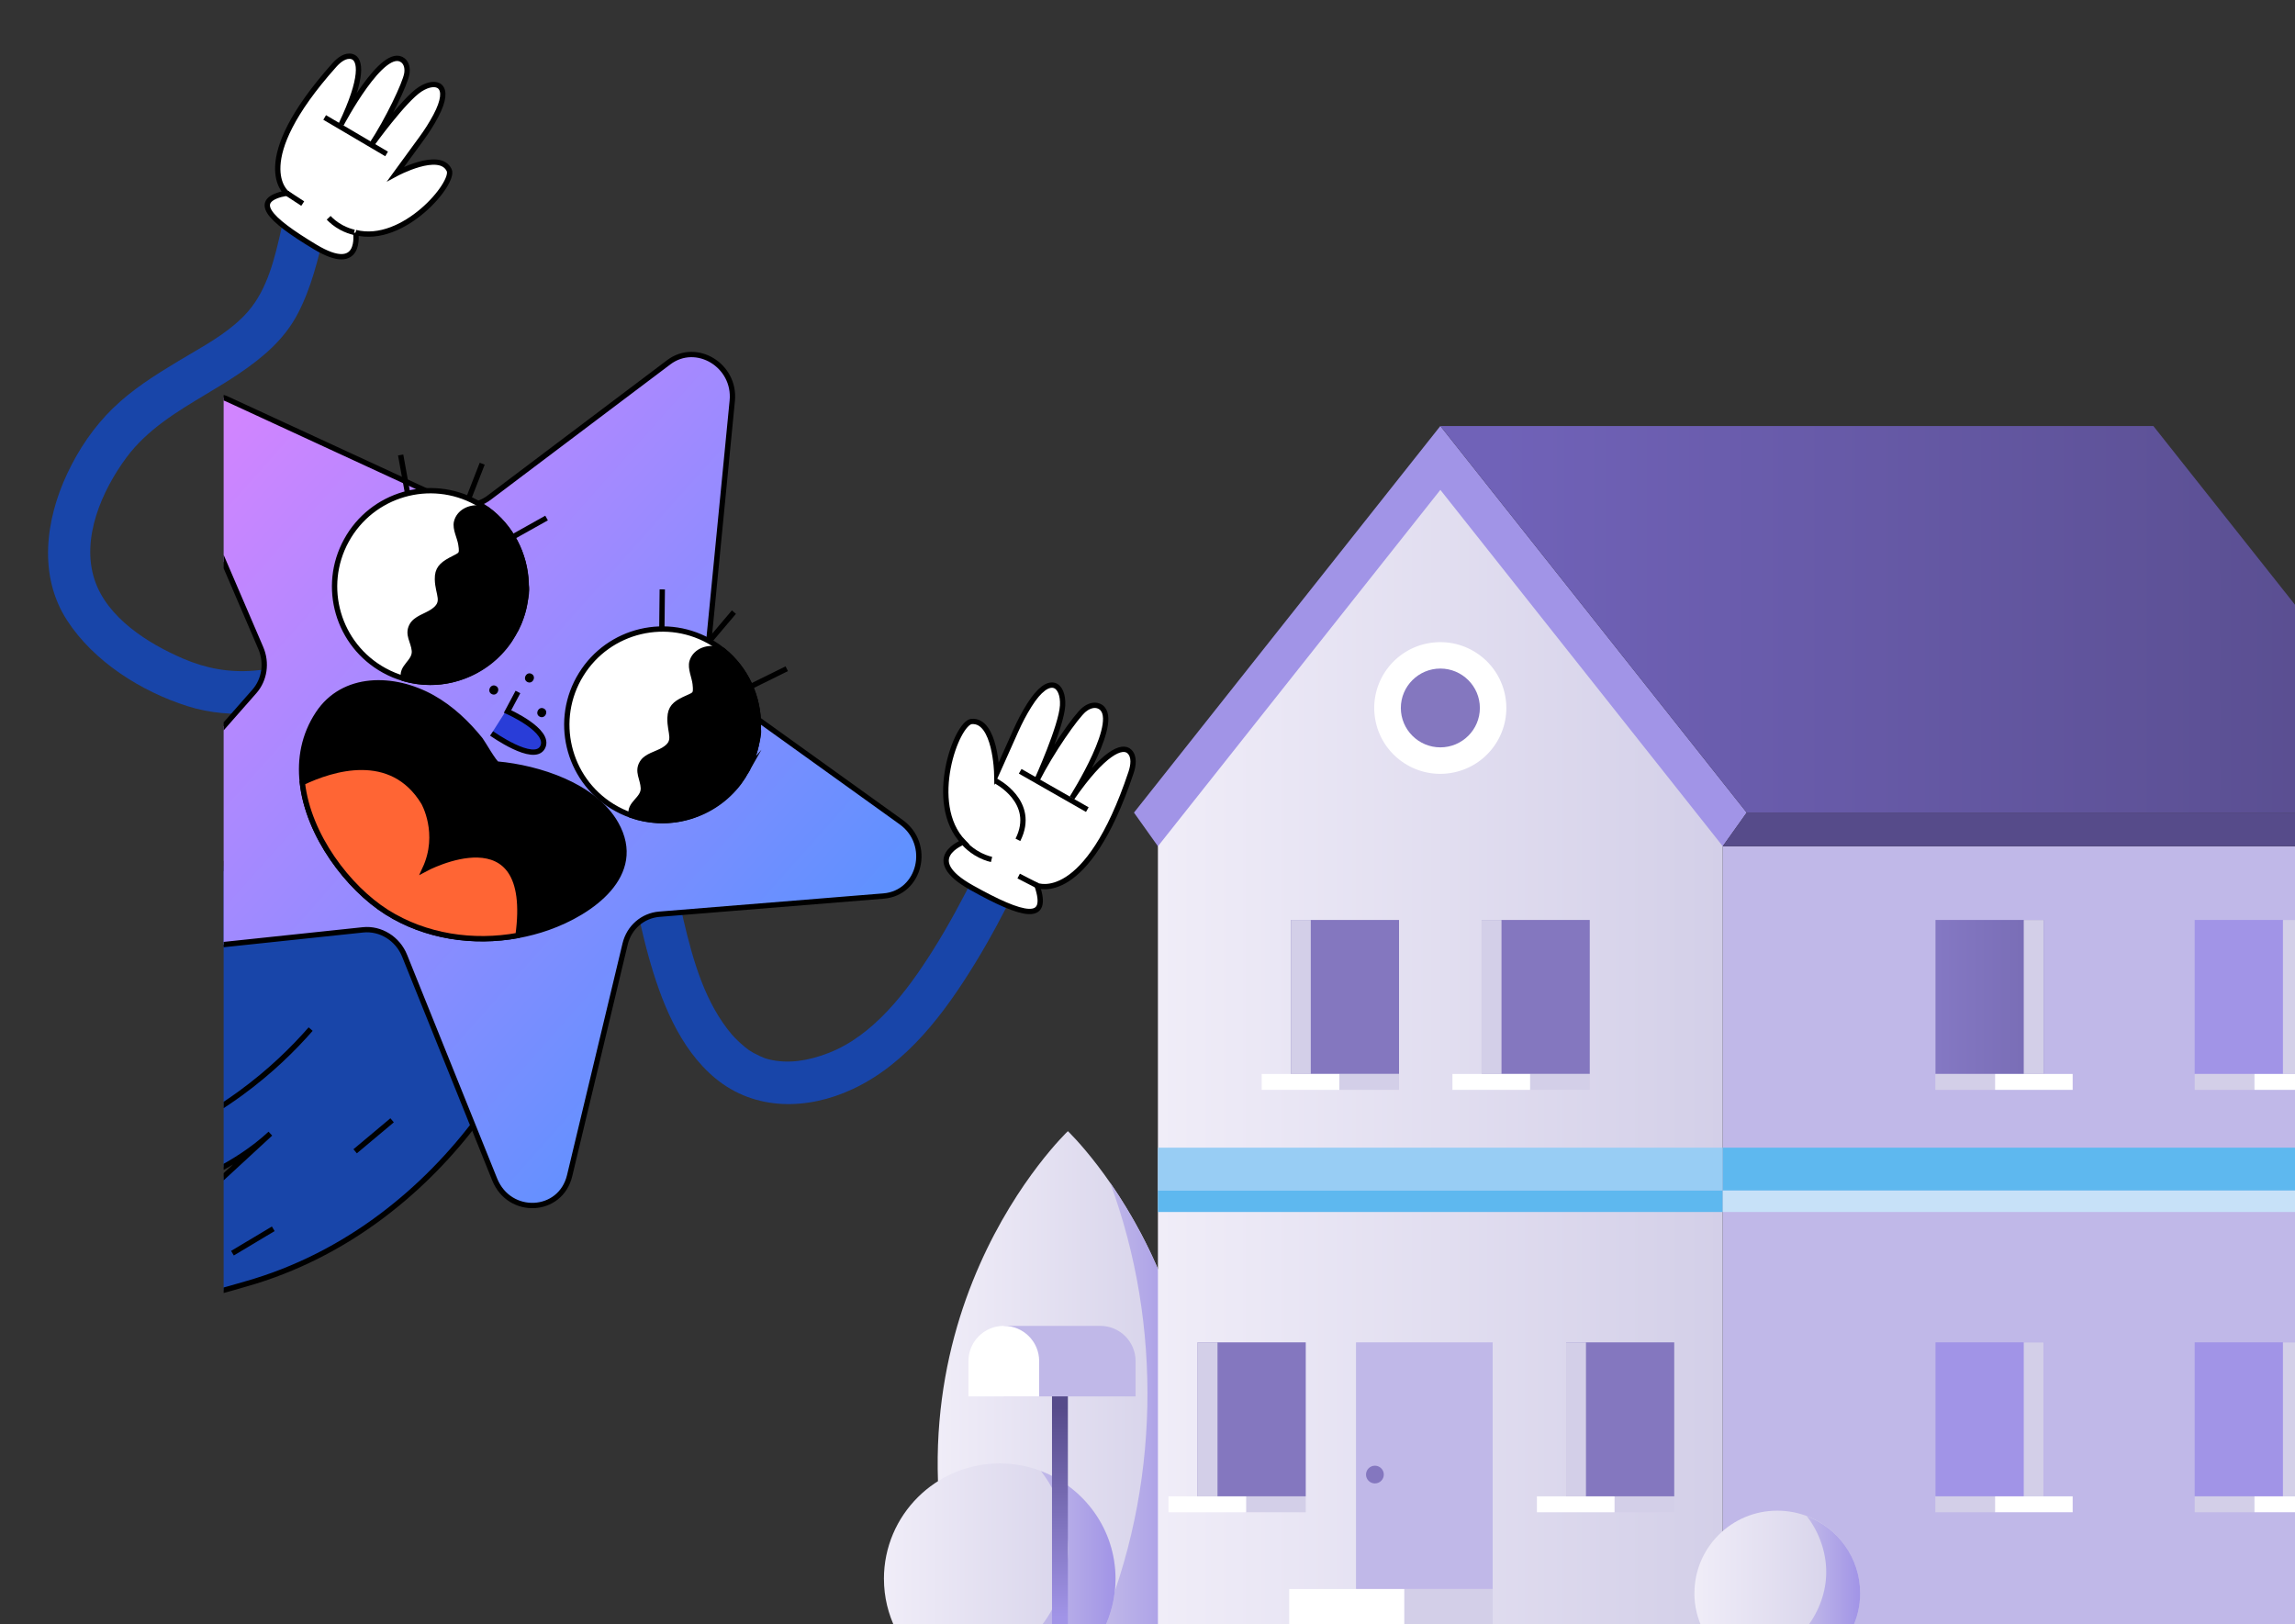 <svg width="431" height="305" viewBox="0 0 431 305" fill="none" xmlns="http://www.w3.org/2000/svg">
<rect x="0" y="0" width="431" height="305" fill="#333333" stroke="none"/>
<path fill-rule="evenodd" clip-rule="evenodd" d="M33.257 67.951C29.026 70.502 24.788 73.181 21.246 76.642L21.238 76.635C17.61 80.179 14.775 84.364 12.629 88.935C8.562 97.582 7.152 108.088 12.59 116.488C17.602 124.24 26.5 129.844 35.207 132.61C39.463 133.962 43.794 134.265 48.107 133.919L50.556 131.424L49.332 125.774C48.771 125.846 48.209 125.905 47.645 125.949C42.985 126.322 38.64 125.516 34.362 123.671C27.798 120.845 20.114 116.029 17.756 108.862C15.201 101.09 19.143 92.132 23.726 85.941C27.629 80.666 33.215 77.317 38.768 73.988C40.837 72.748 42.901 71.51 44.872 70.177C49.338 67.152 53.387 63.768 55.927 58.892C58.475 54.016 59.725 48.731 60.983 43.416C61.008 43.311 61.033 43.206 61.058 43.101C61.559 40.976 60.624 38.749 58.417 38.054C56.449 37.437 53.872 38.583 53.37 40.694C53.199 41.416 53.031 42.151 52.862 42.895C51.616 48.368 50.272 54.276 46.543 58.536C43.622 61.874 39.554 64.253 35.673 66.522C34.855 67.001 34.046 67.475 33.257 67.951Z" fill="#1845A9"/>
<path d="M66.804 43.675C66.804 43.675 68.086 51.732 59.174 46.37C50.269 41.016 47.062 37.566 53.829 36.258C53.829 36.258 46.426 30.541 62.801 12.209C63.646 11.261 64.872 10.291 66.095 10.618C67.808 11.087 68.237 14.632 64.069 23.362C64.069 23.362 71.95 8.349 75.692 11.351C76.404 11.919 76.555 12.952 76.401 13.846C76.096 15.691 72.828 22.571 69.809 27.128C69.809 27.128 75.865 18.714 78.905 16.762C81.938 14.804 84.967 15.884 81.847 21.757C81.041 23.276 80.118 24.718 79.099 26.1L74.325 32.642C74.325 32.642 82.568 28.175 84.357 31.954C85.484 34.326 75.787 45.951 66.782 43.669" fill="white"/>
<path d="M66.804 43.675C66.804 43.675 68.086 51.732 59.174 46.37C50.269 41.016 47.062 37.566 53.829 36.258C53.829 36.258 46.426 30.541 62.801 12.209C63.646 11.261 64.872 10.291 66.095 10.618C67.808 11.087 68.237 14.632 64.069 23.362C64.069 23.362 71.95 8.349 75.692 11.351C76.404 11.919 76.555 12.952 76.401 13.846C76.096 15.691 72.828 22.571 69.809 27.128C69.809 27.128 75.865 18.714 78.905 16.762C81.938 14.804 84.967 15.884 81.847 21.757C81.041 23.276 80.118 24.718 79.099 26.1L74.325 32.642C74.325 32.642 82.568 28.175 84.357 31.954C85.484 34.326 75.787 45.951 66.782 43.669L66.804 43.675Z" stroke="black" stroke-miterlimit="10"/>
<path d="M72.603 28.908L60.971 22.059" stroke="black" stroke-miterlimit="10"/>
<path d="M61.722 40.898C62.227 41.429 63.011 42.128 64.107 42.717C65.021 43.21 65.865 43.48 66.511 43.628" stroke="black" stroke-miterlimit="10"/>
<path d="M56.852 38.231L53.836 36.264" stroke="black" stroke-miterlimit="10"/>
<g clip-path="url(#clip0_2001_2459)">
<path d="M95.583 201.183C96.169 202.764 90.764 208.796 89.987 209.832C84.82 216.814 78.704 223.071 71.771 228.291C64.126 234.055 55.462 238.481 46.248 241.091C44.197 241.673 42.111 242.307 40.001 242.852L40.001 222.831C43.593 219.519 47.187 216.208 50.776 212.891C47.551 215.872 43.817 218.275 39.863 220.254L39.863 166.26C40.289 165.647 43.477 159.969 43.805 160.007L82.188 164.759C82.188 164.759 95.581 201.141 95.596 201.154L95.583 201.183Z" fill="#1845A9" stroke="black" stroke-miterlimit="10"/>
<path d="M58.337 193.257C55.133 196.925 50.803 201.21 45.145 205.33C37.578 210.842 30.306 214.098 24.809 216.055" stroke="black" stroke-miterlimit="10"/>
<path d="M73.638 210.386L66.697 216.201" stroke="black" stroke-miterlimit="10"/>
<path d="M51.317 230.758L43.654 235.34" stroke="black" stroke-miterlimit="10"/>
<path d="M120.168 146.834C122.54 146.699 124.051 148.475 124.422 150.628C125.7 158.119 126.63 165.446 128.349 172.714C130.163 180.415 132.379 188.313 137.482 194.324C137.534 194.371 137.905 194.782 137.988 194.869C138.267 195.158 138.552 195.439 138.851 195.719C139.194 196.025 139.545 196.338 139.902 196.629C140.029 196.742 140.649 197.189 140.613 197.184C141.254 197.607 141.941 197.979 142.646 198.3C142.996 198.464 143.351 198.606 143.706 198.749C143.951 198.82 144.203 198.898 144.447 198.954C148.053 199.825 151.757 199.216 155.562 197.759C164.08 194.488 170.378 186.103 175.131 178.564C181.183 168.968 185.781 158.598 190.818 148.458C193.13 143.807 200.346 147.389 198.041 152.032C193.226 161.713 188.82 171.598 183.158 180.832C177.425 190.19 170.351 199.746 160.149 204.515C151.685 208.477 141.837 208.672 134.375 202.527C127.543 196.89 124.077 187.796 121.775 179.514C119.189 170.199 117.996 160.614 116.375 151.103C116.011 148.956 118.164 146.963 120.168 146.848" fill="#1845A9"/>
<path d="M180.911 158.14C180.911 158.14 172.71 161.251 182.47 166.699C192.223 172.154 197.154 173.295 194.756 166.293C194.756 166.293 204.043 170.153 212.41 145.069C212.839 143.777 213.091 142.112 212.129 141.147C210.777 139.794 207.243 141.292 201.316 149.847C201.316 149.847 211.117 134.47 206.327 132.584C205.414 132.225 204.382 132.631 203.617 133.249C202.054 134.521 197.382 141.248 194.742 146.491C194.742 146.491 199.353 136.347 199.556 132.468C199.759 128.589 197.138 126.346 193.333 132.385C192.346 133.943 191.498 135.585 190.744 137.272L187.19 145.223C187.19 145.223 186.953 135.137 182.476 135.485C179.663 135.71 173.998 150.957 180.925 158.139" fill="white"/>
<path d="M180.911 158.14C180.911 158.14 172.71 161.251 182.47 166.699C192.223 172.154 197.154 173.295 194.756 166.293C194.756 166.293 204.043 170.153 212.41 145.069C212.839 143.777 213.091 142.112 212.129 141.147C210.777 139.794 207.243 141.292 201.316 149.847C201.316 149.847 211.117 134.47 206.327 132.584C205.414 132.225 204.382 132.631 203.617 133.249C202.054 134.521 197.382 141.248 194.742 146.491C194.742 146.491 199.353 136.347 199.556 132.468C199.759 128.589 197.138 126.346 193.333 132.385C192.346 133.943 191.498 135.585 190.744 137.272L187.19 145.223C187.19 145.223 186.953 135.137 182.476 135.485C179.663 135.71 173.998 150.957 180.925 158.139L180.911 158.14Z" stroke="black" stroke-miterlimit="10"/>
<path d="M191.589 144.844L204.197 152.041" stroke="black" stroke-miterlimit="10"/>
<path d="M186.982 146.645C186.982 146.645 194.764 150.569 191.164 157.716" stroke="black" stroke-miterlimit="10"/>
<path d="M186.212 161.406C185.443 161.217 184.382 160.86 183.243 160.153C182.296 159.562 181.594 158.923 181.11 158.398" stroke="black" stroke-miterlimit="10"/>
<path d="M191.305 164.515L194.757 166.293" stroke="black" stroke-miterlimit="10"/>
<path d="M132.826 123.339L137.519 75.256C138.166 68.611 130.777 64.125 125.596 68.027L91.83 93.48C89.712 95.075 86.902 95.356 84.451 94.228L42.824 75.008C36.597 72.135 30.408 78.474 33.17 84.903L48.973 121.692C50.166 124.471 49.696 127.657 47.768 129.849L15.388 166.641C10.846 171.809 15.138 180.218 21.953 179.503L68.15 174.621C71.479 174.268 74.696 176.265 75.993 179.499L92.893 221.474C95.667 228.369 105.272 227.89 106.976 220.781L117.398 177.271C118.141 174.169 120.705 171.94 123.814 171.684L165.93 168.269C172.832 167.711 175.028 158.548 169.244 154.395L136.081 130.583C133.791 128.943 132.527 126.154 132.805 123.348" fill="url(#paint0_linear_2001_2459)"/>
<path d="M132.826 123.339L137.519 75.256C138.166 68.611 130.777 64.125 125.596 68.027L91.83 93.48C89.712 95.075 86.902 95.356 84.451 94.228L42.824 75.008C36.597 72.135 30.408 78.474 33.17 84.903L48.973 121.692C50.166 124.471 49.696 127.657 47.768 129.849L15.388 166.641C10.846 171.809 15.138 180.218 21.953 179.503L68.15 174.621C71.479 174.268 74.696 176.265 75.993 179.499L92.893 221.474C95.667 228.369 105.272 227.89 106.976 220.781L117.398 177.271C118.141 174.169 120.705 171.94 123.814 171.684L165.93 168.269C172.832 167.711 175.028 158.548 169.244 154.395L136.081 130.583C133.791 128.943 132.527 126.154 132.805 123.348L132.826 123.339Z" stroke="black" stroke-miterlimit="10"/>
<path d="M96.97 118.068C96.85 118.322 96.021 119.793 95.707 120.25C91.305 126.749 83.215 129.571 75.832 127.422C74.572 127.062 73.347 126.558 72.169 125.911C63.46 121.132 60.271 110.195 65.063 101.485C69.841 92.777 80.778 89.587 89.488 94.379C90.175 94.751 90.83 95.174 91.45 95.62C96.002 98.929 98.615 104.113 98.817 109.505C98.82 109.682 98.823 109.859 98.833 110.028C98.854 112.74 98.26 115.494 96.984 118.067" fill="white"/>
<path d="M96.97 118.068C96.85 118.322 96.021 119.793 95.707 120.25C91.305 126.749 83.215 129.571 75.832 127.422C74.572 127.062 73.347 126.558 72.169 125.911C63.46 121.132 60.271 110.195 65.063 101.485C69.841 92.777 80.778 89.587 89.488 94.379C90.175 94.751 90.83 95.174 91.45 95.62C96.002 98.929 98.615 104.113 98.817 109.505C98.82 109.682 98.823 109.859 98.833 110.028C98.854 112.74 98.26 115.494 96.984 118.067L96.97 118.068Z" stroke="black" stroke-miterlimit="10"/>
<path d="M96.941 118.055C94.218 123.438 88.799 127.381 82.703 128.042C82.069 128.106 81.434 128.143 80.789 128.144C79.118 128.141 77.439 127.904 75.833 127.436C75.176 125.229 78.008 124.351 77.822 122.202C77.656 120.419 76.444 119.164 77.353 117.483C78.083 116.124 79.965 115.726 81.267 114.837C83.838 113.096 82.207 111.709 82.152 108.766C82.116 106.898 82.941 106.093 84.603 105.176C86.525 104.117 86.909 104.393 86.55 102.197C86.34 100.87 85.443 99.306 85.739 98.043C86.167 96.241 88.113 95.095 90.392 95.439C90.735 95.491 91.093 95.555 91.436 95.621C95.988 98.93 98.601 104.113 98.803 109.506C98.77 109.664 98.78 109.833 98.826 110.022C99.025 110.896 98.734 112.138 98.594 113.017C98.312 114.789 97.743 116.479 96.948 118.048" fill="black"/>
<path d="M96.941 118.055C94.218 123.438 88.799 127.381 82.703 128.042C82.069 128.106 81.434 128.143 80.789 128.144C79.118 128.141 77.439 127.904 75.833 127.436C75.176 125.229 78.008 124.351 77.822 122.202C77.656 120.419 76.444 119.164 77.353 117.483C78.083 116.124 79.965 115.726 81.267 114.837C83.838 113.096 82.207 111.709 82.152 108.766C82.116 106.898 82.941 106.093 84.603 105.176C86.525 104.117 86.909 104.393 86.55 102.197C86.34 100.87 85.443 99.306 85.739 98.043C86.167 96.241 88.113 95.095 90.392 95.439C90.735 95.491 91.093 95.555 91.436 95.621C95.988 98.93 98.601 104.113 98.803 109.506C98.77 109.664 98.78 109.833 98.826 110.022C99.025 110.896 98.734 112.138 98.594 113.017C98.312 114.789 97.743 116.479 96.948 118.048L96.941 118.055Z" stroke="black" stroke-miterlimit="10"/>
<path d="M102.644 97.281L96.007 100.997" stroke="black" stroke-miterlimit="10"/>
<path d="M90.557 87.08L88.006 93.621" stroke="black" stroke-miterlimit="10"/>
<path d="M75.243 85.442L76.58 92.837" stroke="black" stroke-miterlimit="10"/>
<path d="M140.168 144.84C140.033 145.081 139.131 146.514 138.788 146.959C134.054 153.229 125.827 155.633 118.572 153.116C117.337 152.698 116.136 152.122 114.991 151.423C106.54 146.205 103.909 135.122 109.127 126.671C114.337 118.214 125.427 115.589 133.885 120.814C134.553 121.222 135.181 121.675 135.775 122.151C140.149 125.69 142.507 130.994 142.426 136.389C142.421 136.559 142.418 136.743 142.413 136.914C142.292 139.619 141.563 142.345 140.155 144.855" fill="white"/>
<path d="M140.168 144.84C140.033 145.081 139.131 146.514 138.788 146.959C134.054 153.229 125.827 155.633 118.572 153.116C117.337 152.698 116.136 152.122 114.991 151.423C106.54 146.205 103.909 135.122 109.127 126.671C114.337 118.214 125.427 115.589 133.885 120.814C134.553 121.222 135.181 121.675 135.775 122.151C140.149 125.69 142.507 130.994 142.426 136.389C142.421 136.559 142.418 136.743 142.413 136.914C142.292 139.619 141.563 142.345 140.155 144.855L140.168 144.84Z" stroke="black" stroke-miterlimit="10"/>
<path d="M140.139 144.827C137.145 150.063 131.533 153.727 125.405 154.078C124.77 154.114 124.126 154.115 123.486 154.081C121.81 153.993 120.155 153.67 118.572 153.116C118.034 150.88 120.902 150.142 120.822 147.994C120.741 146.206 119.596 144.891 120.6 143.254C121.403 141.933 123.298 141.626 124.639 140.813C127.295 139.202 125.731 137.741 125.832 134.803C125.895 132.929 126.758 132.171 128.461 131.345C130.439 130.389 130.809 130.679 130.562 128.462C130.422 127.131 129.608 125.521 129.961 124.268C130.475 122.489 132.477 121.447 134.748 121.905C135.092 121.97 135.436 122.05 135.774 122.137C140.148 125.675 142.506 130.98 142.418 136.382C142.371 136.541 142.38 136.696 142.412 136.899C142.562 137.783 142.215 139.014 142.023 139.875C141.649 141.632 141 143.291 140.118 144.822" fill="black"/>
<path d="M140.139 144.827C137.145 150.063 131.533 153.727 125.405 154.078C124.77 154.114 124.126 154.115 123.486 154.081C121.81 153.993 120.155 153.67 118.572 153.116C118.034 150.88 120.902 150.142 120.822 147.994C120.741 146.206 119.596 144.891 120.6 143.254C121.403 141.933 123.298 141.626 124.639 140.813C127.295 139.202 125.731 137.741 125.832 134.803C125.895 132.929 126.758 132.171 128.461 131.345C130.439 130.389 130.809 130.679 130.562 128.462C130.422 127.131 129.608 125.521 129.961 124.268C130.475 122.489 132.477 121.447 134.748 121.905C135.092 121.97 135.436 122.05 135.774 122.137C140.148 125.675 142.506 130.98 142.418 136.382C142.371 136.541 142.38 136.696 142.412 136.899C142.562 137.783 142.215 139.014 142.023 139.875C141.649 141.632 141 143.291 140.118 144.822L140.139 144.827Z" stroke="black" stroke-miterlimit="10"/>
<path d="M147.75 125.581L140.924 128.953" stroke="black" stroke-miterlimit="10"/>
<path d="M137.829 114.951L133.297 120.302" stroke="black" stroke-miterlimit="10"/>
<path d="M124.375 110.685L124.294 118.197" stroke="black" stroke-miterlimit="10"/>
<path d="M102.887 174.192C101.068 174.834 99.184 175.324 97.285 175.681C88.874 177.225 79.909 175.903 72.613 171.299C65.418 166.746 57.887 156.921 56.78 146.984C56.277 142.529 57.069 138.05 59.742 134.016C64.475 126.861 73.935 126.936 81.207 130.996C84.727 132.969 87.715 135.808 90.224 138.929C90.613 139.41 92.876 143.438 93.396 143.486C101.12 144.185 111.602 147.516 115.668 154.706C121.083 164.304 110.906 171.374 102.887 174.192Z" fill="black"/>
<path d="M102.887 174.192C101.068 174.834 99.184 175.324 97.285 175.681C88.874 177.225 79.909 175.903 72.613 171.299C65.418 166.746 57.887 156.921 56.78 146.984C56.277 142.529 57.069 138.05 59.742 134.016C64.475 126.861 73.935 126.936 81.207 130.996C84.727 132.969 87.715 135.808 90.224 138.929C90.613 139.41 92.876 143.438 93.396 143.486C101.12 144.185 111.602 147.516 115.668 154.706C121.083 164.304 110.906 171.374 102.887 174.192Z" stroke="black" stroke-miterlimit="10"/>
<path d="M97.283 175.667C88.872 177.21 79.908 175.889 72.612 171.285C65.417 166.732 57.886 156.907 56.779 146.969C62.287 144.338 73.49 140.715 79.572 150.708C79.572 150.708 82.907 156.509 79.798 163.196C79.798 163.196 100.532 151.981 97.29 175.659" fill="#FF6534"/>
<path d="M97.283 175.667C88.872 177.21 79.908 175.889 72.612 171.285C65.417 166.732 57.886 156.907 56.779 146.969C62.287 144.338 73.49 140.715 79.572 150.708C79.572 150.708 82.907 156.509 79.798 163.196C79.798 163.196 100.532 151.981 97.29 175.659L97.283 175.667Z" stroke="black" stroke-miterlimit="10"/>
<path d="M97.267 129.949L95.316 133.609C95.316 133.609 103.513 137.234 101.905 140.329C100.297 143.424 92.323 137.733 92.323 137.733" fill="#293DD8"/>
<path d="M97.267 129.949L95.316 133.609C95.316 133.609 103.513 137.234 101.905 140.329C100.297 143.424 92.323 137.733 92.323 137.733" stroke="black" stroke-miterlimit="10"/>
<path d="M102.141 133.063C103.119 133.574 102.328 135.092 101.349 134.582C100.371 134.071 101.162 132.552 102.141 133.063Z" fill="black"/>
<path d="M99.828 126.552C100.806 127.063 100.015 128.581 99.037 128.07C98.058 127.56 98.85 126.041 99.828 126.552Z" fill="black"/>
<path d="M93.13 128.819C94.108 129.33 93.317 130.848 92.338 130.338C91.36 129.827 92.152 128.308 93.13 128.819Z" fill="black"/>
<path d="M200.548 212.424C200.548 212.424 238.257 248.158 220.023 306H181.073C162.839 248.163 200.548 212.424 200.548 212.424Z" fill="url(#paint1_linear_2001_2459)"/>
<path d="M208.47 222.095C218.401 236.394 232.672 265.877 220.024 306H206.616C217.787 279.626 218.42 248.944 208.474 222.095H208.47Z" fill="url(#paint2_linear_2001_2459)"/>
<path d="M166 296.503C166 284.527 175.738 274.819 187.749 274.819C199.761 274.819 209.498 284.527 209.498 296.503C209.498 299.913 208.687 303.126 207.281 306H168.222C166.816 303.131 166.005 299.913 166.005 296.503H166Z" fill="url(#paint3_linear_2001_2459)"/>
<path d="M195.486 276.258C203.667 279.372 209.493 287.251 209.493 296.498C209.493 299.909 208.682 303.121 207.276 305.995H195.028C198.312 302.021 200.35 297.006 200.567 291.851C200.803 286.273 198.906 280.67 195.491 276.258H195.486Z" fill="url(#paint4_linear_2001_2459)"/>
<path d="M270.498 80L328.031 152.602L270.498 233.417L212.96 152.602L270.498 80Z" fill="#A194E7"/>
<path d="M217.456 306H323.535V158.924L270.498 91.995L217.456 158.924V306Z" fill="url(#paint5_linear_2001_2459)"/>
<path d="M323.535 158.924H457.789V306H323.535V158.924Z" fill="#C0B8E8"/>
<path d="M217.456 215.524H323.535V223.581H217.456V215.524Z" fill="#98CDF4"/>
<path d="M323.535 215.524H457.789V223.581H323.535V215.524Z" fill="#5EB8EF"/>
<path d="M217.456 223.577H323.535V227.603H217.456V223.577Z" fill="#5EB8EF"/>
<path d="M323.535 223.577H457.789V227.603H323.535V223.577Z" fill="#C7E1F8"/>
<path d="M294.116 252.086H314.421V281.004H294.116V252.086Z" fill="#8477BF"/>
<path d="M294.116 252.086H297.843V281.004H294.116V252.086Z" fill="#D3CFE8"/>
<path d="M278.249 172.762H298.555V201.681H278.249V172.762Z" fill="#8477BF"/>
<path d="M278.254 172.762H281.981V201.681H278.254V172.762Z" fill="#D3CFE8"/>
<path d="M242.432 172.762H262.737V201.681H242.432V172.762Z" fill="#8477BF"/>
<path d="M242.437 172.762H246.164V201.681H242.437V172.762Z" fill="#D3CFE8"/>
<path d="M383.791 201.681H363.485V172.762H383.791V201.681Z" fill="url(#paint6_linear_2001_2459)"/>
<path d="M383.787 201.681H380.06V172.762H383.787V201.681Z" fill="#D3CFE8"/>
<path d="M432.464 201.681H412.159V172.762H432.464V201.681Z" fill="url(#paint7_linear_2001_2459)"/>
<path d="M432.459 201.681H428.732V172.762H432.459V201.681Z" fill="#D3CFE8"/>
<path d="M383.791 281H363.485V252.081H383.791V281Z" fill="url(#paint8_linear_2001_2459)"/>
<path d="M383.787 281H380.06V252.081H383.787V281Z" fill="#D3CFE8"/>
<path d="M432.464 281H412.159V252.081H432.464V281Z" fill="url(#paint9_linear_2001_2459)"/>
<path d="M432.459 281H428.732V252.081H432.459V281Z" fill="#D3CFE8"/>
<path d="M224.915 252.086H245.221V281.004H224.915V252.086Z" fill="#8477BF"/>
<path d="M224.919 252.086H228.646V281.004H224.919V252.086Z" fill="#D3CFE8"/>
<path d="M258.242 134.938C257.144 128.196 261.736 121.844 268.497 120.75C275.259 119.656 281.63 124.234 282.728 130.975C283.825 137.716 279.234 144.068 272.472 145.163C265.711 146.257 259.34 141.679 258.242 134.938Z" fill="white"/>
<path d="M270.498 140.349C274.588 140.349 277.919 137.028 277.919 132.95C277.919 128.872 274.588 125.551 270.498 125.551C266.408 125.551 263.077 128.872 263.077 132.95C263.077 137.028 266.408 140.349 270.498 140.349Z" fill="#8477BF"/>
<path d="M328.032 152.602H461.932L457.789 158.924H323.536L328.032 152.602Z" fill="#564B8A"/>
<path d="M270.499 80H404.398L461.932 152.602H328.032L270.499 80Z" fill="url(#paint10_linear_2001_2459)"/>
<path d="M254.66 252.086H280.325V298.408H254.66V252.086Z" fill="#C0B8E8"/>
<path d="M263.709 298.408H280.325V306H263.709V298.408Z" fill="#D3CFE8"/>
<path d="M242.111 298.408H263.709V306H242.111V298.408Z" fill="white"/>
<path d="M256.538 276.912C256.538 277.834 257.288 278.577 258.208 278.577C259.128 278.577 259.878 277.829 259.878 276.912C259.878 275.995 259.128 275.247 258.208 275.247C257.288 275.247 256.538 275.995 256.538 276.912Z" fill="#8477BF"/>
<path d="M287.341 201.681H298.555V204.668H287.341V201.681Z" fill="#D3CFE8"/>
<path d="M272.768 201.681H287.346V204.668H272.768V201.681Z" fill="white"/>
<path d="M374.667 204.668H363.453V201.681H374.667V204.668Z" fill="#D3CFE8"/>
<path d="M389.245 204.668H374.667V201.681H389.245V204.668Z" fill="white"/>
<path d="M423.382 204.668H412.168V201.681H423.382V204.668Z" fill="#D3CFE8"/>
<path d="M437.956 204.668H423.378V201.681H437.956V204.668Z" fill="white"/>
<path d="M374.667 283.987H363.453V281H374.667V283.987Z" fill="#D3CFE8"/>
<path d="M389.245 283.987H374.667V281H389.245V283.987Z" fill="white"/>
<path d="M423.382 283.987H412.168V281H423.382V283.987Z" fill="#D3CFE8"/>
<path d="M437.956 283.987H423.378V281H437.956V283.987Z" fill="white"/>
<path d="M303.211 281.004H314.421V283.991H303.211V281.004Z" fill="#D3CFE8"/>
<path d="M288.629 281.004H303.207V283.991H288.629V281.004Z" fill="white"/>
<path d="M234.007 281.004H245.221V283.991H234.007V281.004Z" fill="#D3CFE8"/>
<path d="M219.429 281.004H234.007V283.991H219.429V281.004Z" fill="white"/>
<path d="M251.528 201.681H262.737V204.668H251.528V201.681Z" fill="#D3CFE8"/>
<path d="M236.95 201.681H251.528V204.668H236.95V201.681Z" fill="white"/>
<path d="M318.214 299.203C318.214 290.633 325.182 283.69 333.773 283.69C342.364 283.69 349.332 290.638 349.332 299.203C349.332 301.644 348.752 303.944 347.742 305.995H319.794C318.789 303.94 318.204 301.64 318.204 299.203H318.214Z" fill="url(#paint11_linear_2001_2459)"/>
<path d="M339.316 284.72C345.171 286.95 349.337 292.585 349.337 299.203C349.337 301.644 348.757 303.944 347.747 305.995H338.986C341.336 303.15 342.793 299.561 342.949 295.878C343.119 291.884 341.76 287.877 339.316 284.72Z" fill="url(#paint12_linear_2001_2459)"/>
<path d="M197.566 252.909H200.548V305.995H197.566V252.909Z" fill="url(#paint13_linear_2001_2459)"/>
<path d="M206.62 248.986C210.291 248.986 213.263 251.949 213.263 255.609V262.232H188.513V248.986H206.62Z" fill="#C0B8E8"/>
<path d="M181.871 262.232H195.156V255.609C195.156 251.949 192.184 248.986 188.514 248.986C184.843 248.986 181.871 251.949 181.871 255.609V262.232Z" fill="white"/>
</g>
<defs>
<linearGradient id="paint0_linear_2001_2459" x1="149.825" y1="189.317" x2="29.593" y2="82.099" gradientUnits="userSpaceOnUse">
<stop stop-color="#5D91FF"/>
<stop offset="1" stop-color="#D784FF"/>
</linearGradient>
<linearGradient id="paint1_linear_2001_2459" x1="225" y1="259.212" x2="176.096" y2="259.212" gradientUnits="userSpaceOnUse">
<stop stop-color="#D3CFE8"/>
<stop offset="1" stop-color="#F0EDF8"/>
</linearGradient>
<linearGradient id="paint2_linear_2001_2459" x1="225.001" y1="264.048" x2="206.616" y2="264.048" gradientUnits="userSpaceOnUse">
<stop stop-color="#A194E7"/>
<stop offset="0.94" stop-color="#C0B8E8"/>
</linearGradient>
<linearGradient id="paint3_linear_2001_2459" x1="209.493" y1="290.407" x2="166" y2="290.407" gradientUnits="userSpaceOnUse">
<stop stop-color="#D3CFE8"/>
<stop offset="1" stop-color="#F0EDF8"/>
</linearGradient>
<linearGradient id="paint4_linear_2001_2459" x1="209.493" y1="291.127" x2="195.028" y2="291.127" gradientUnits="userSpaceOnUse">
<stop stop-color="#A194E7"/>
<stop offset="0.94" stop-color="#C0B8E8"/>
</linearGradient>
<linearGradient id="paint5_linear_2001_2459" x1="323.535" y1="198.995" x2="217.456" y2="198.995" gradientUnits="userSpaceOnUse">
<stop stop-color="#D3CFE8"/>
<stop offset="1" stop-color="#F0EDF8"/>
</linearGradient>
<linearGradient id="paint6_linear_2001_2459" x1="436.403" y1="187.222" x2="310.755" y2="187.222" gradientUnits="userSpaceOnUse">
<stop stop-color="#564B8A"/>
<stop offset="0.94" stop-color="#A194E7"/>
</linearGradient>
<linearGradient id="paint7_linear_2001_2459" x1="503" y1="80" x2="502.528" y2="80" gradientUnits="userSpaceOnUse">
<stop stop-color="#564B8A"/>
<stop offset="0.94" stop-color="#A194E7"/>
</linearGradient>
<linearGradient id="paint8_linear_2001_2459" x1="502.999" y1="266.545" x2="502.528" y2="266.545" gradientUnits="userSpaceOnUse">
<stop stop-color="#564B8A"/>
<stop offset="0.94" stop-color="#A194E7"/>
</linearGradient>
<linearGradient id="paint9_linear_2001_2459" x1="503" y1="266.545" x2="502.528" y2="266.545" gradientUnits="userSpaceOnUse">
<stop stop-color="#564B8A"/>
<stop offset="0.94" stop-color="#A194E7"/>
</linearGradient>
<linearGradient id="paint10_linear_2001_2459" x1="461.932" y1="116.303" x2="270.499" y2="116.303" gradientUnits="userSpaceOnUse">
<stop stop-color="#564B8A"/>
<stop offset="0.94" stop-color="#7062B8"/>
</linearGradient>
<linearGradient id="paint11_linear_2001_2459" x1="349.337" y1="294.843" x2="318.214" y2="294.843" gradientUnits="userSpaceOnUse">
<stop stop-color="#D3CFE8"/>
<stop offset="1" stop-color="#F0EDF8"/>
</linearGradient>
<linearGradient id="paint12_linear_2001_2459" x1="349.337" y1="295.36" x2="338.986" y2="295.36" gradientUnits="userSpaceOnUse">
<stop stop-color="#A194E7"/>
<stop offset="0.94" stop-color="#C0B8E8"/>
</linearGradient>
<linearGradient id="paint13_linear_2001_2459" x1="199.057" y1="264.433" x2="199.057" y2="306.179" gradientUnits="userSpaceOnUse">
<stop stop-color="#564B8A"/>
<stop offset="0.94" stop-color="#A194E7"/>
</linearGradient>
<clipPath id="clip0_2001_2459">
<rect width="389" height="305" fill="white" transform="translate(42)"/>
</clipPath>
</defs>
</svg>
